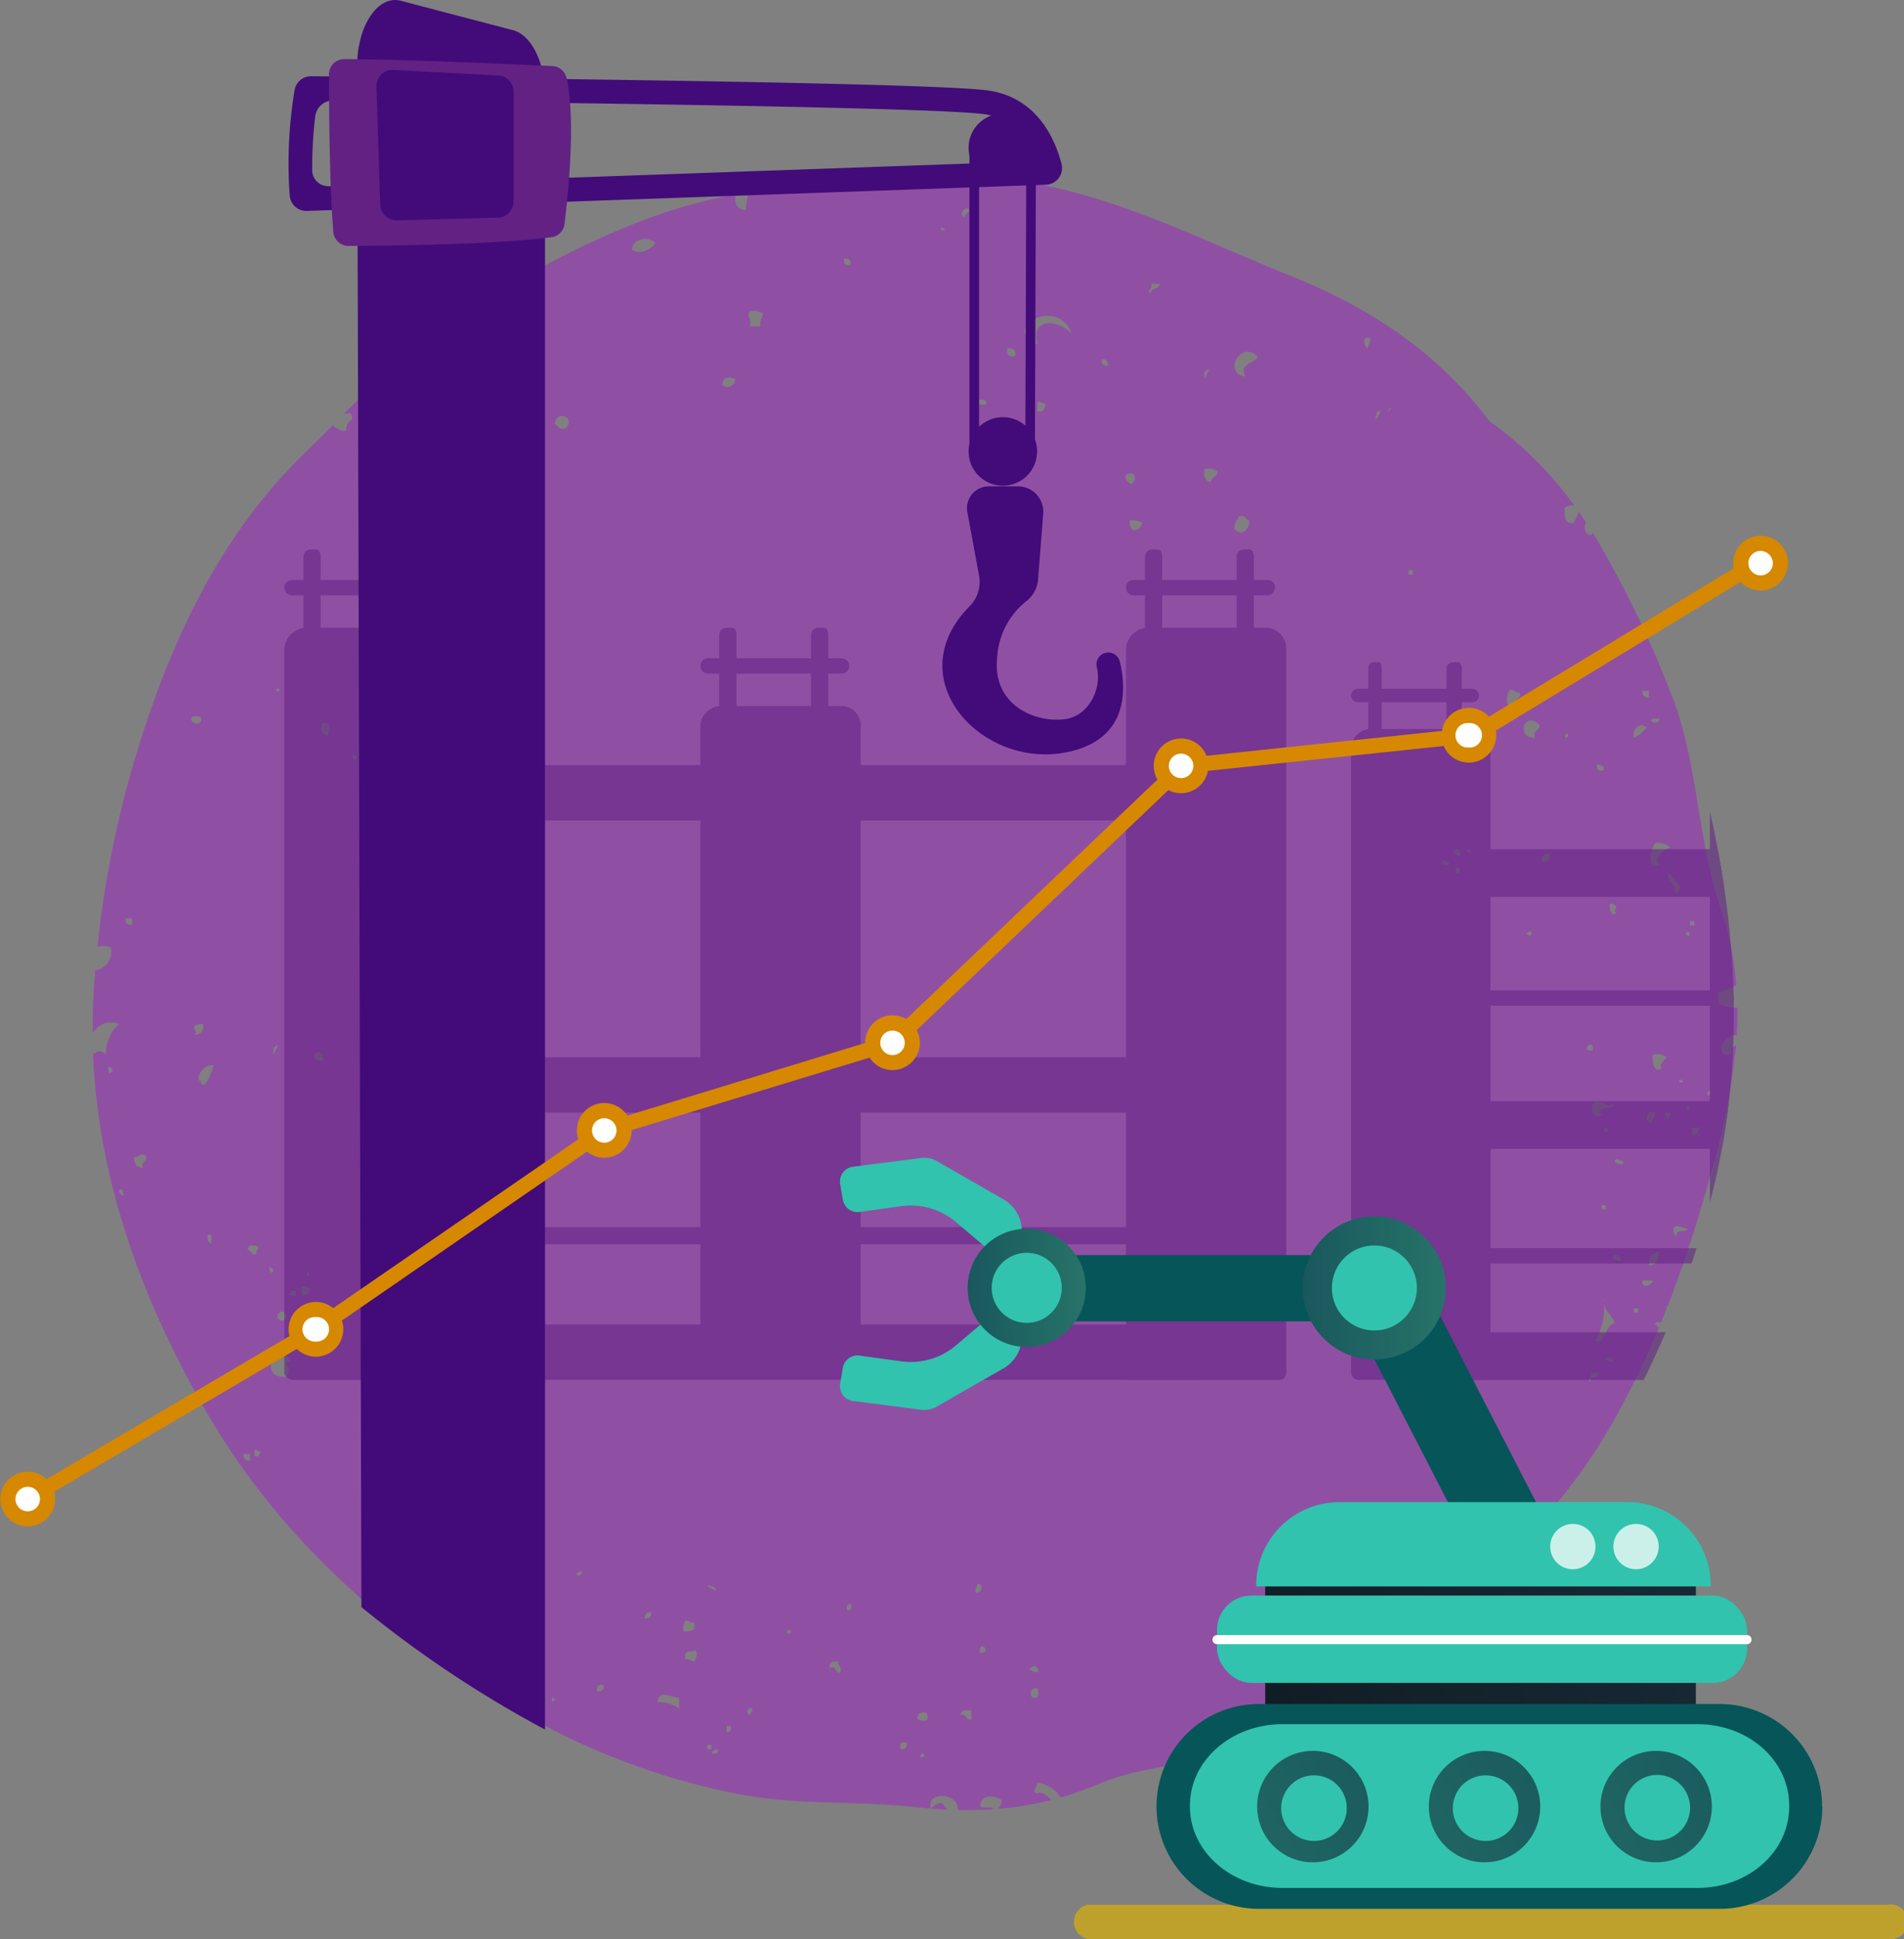 <svg xmlns="http://www.w3.org/2000/svg" xmlns:xlink="http://www.w3.org/1999/xlink" width="217.79" height="221.71" viewBox="0 0 217.79 221.71">
  <rect x="0" y="0" width="217.79" height="221.71" fill="#808080" stroke="none"/>
  <defs>
    <style>
      .cls-1 {
        fill: none;
      }

      .cls-2 {
        fill: #8f50a4;
      }

      .cls-3 {
        fill: #d8b009;
        opacity: 0.7;
      }

      .cls-4 {
        opacity: 0.57;
      }

      .cls-5 {
        clip-path: url(#clip-path);
      }

      .cls-6 {
        fill: #632184;
      }

      .cls-7, .cls-8 {
        fill: #420b79;
      }

      .cls-19, .cls-8 {
        opacity: 0.75;
      }

      .cls-9 {
        fill: #d68800;
      }

      .cls-10, .cls-19 {
        fill: #fff;
      }

      .cls-11 {
        fill: #065559;
      }

      .cls-12 {
        fill: url(#linear-gradient);
      }

      .cls-13 {
        fill: #31c3ad;
      }

      .cls-14 {
        fill: url(#linear-gradient-2);
      }

      .cls-15 {
        fill: url(#linear-gradient-3);
      }

      .cls-16 {
        fill: url(#linear-gradient-4);
      }

      .cls-17 {
        fill: url(#linear-gradient-5);
      }

      .cls-18 {
        fill: url(#linear-gradient-6);
      }
    </style>
    <clipPath id="clip-path">
      <path class="cls-1" d="M11.58,114c-2.27-12.74,2.4-24.55,7-36,3.23-7.94,9.93-14.41,13.77-22.18,4.85-9.83,13.23-15.42,22-20.43A125.69,125.69,0,0,1,80,23.81a66.38,66.38,0,0,1,30-2.39c9.21,1.51,18.62,2.44,27.52,5.07,5.7,1.68,10.34,6.69,16,8.94,7,2.8,12.11,7.3,16.68,13,4.37,5.45,9.89,10.09,13.61,15.91a80.54,80.54,0,0,1,9.8,20.74c4.94,17.16,6.63,34.85,2,52.32C191.23,153.8,183.74,169,171,180.48a117.27,117.27,0,0,1-26.17,17.7c-10.76,5.37-21.94,9.09-33.94,9.09-9.56,0-19.54.26-28.59-2.26-10-2.79-20.24-5.92-29.07-12.42-10.2-7.5-20-15.38-26.41-26.29-4.54-7.71-7.42-16.39-11-24.67C12.08,132.85,10.18,123.74,11.58,114Z"/>
    </clipPath>
    <linearGradient id="linear-gradient" x1="149.03" y1="147.26" x2="165.39" y2="147.26" gradientTransform="translate(150.18 -68.03) rotate(45)" gradientUnits="userSpaceOnUse">
      <stop offset="0" stop-color="#19585d"/>
      <stop offset="1" stop-color="#277369"/>
    </linearGradient>
    <linearGradient id="linear-gradient-2" x1="110.68" y1="147.26" x2="124.19" y2="147.26" gradientTransform="translate(138.53 -39.91) rotate(45)" xlink:href="#linear-gradient"/>
    <linearGradient id="linear-gradient-3" x1="219.09" y1="160.29" x2="53.8" y2="257.35" gradientUnits="userSpaceOnUse">
      <stop offset="0" stop-color="#1d3240"/>
      <stop offset="1"/>
    </linearGradient>
    <linearGradient id="linear-gradient-4" x1="162.03" y1="199.6" x2="122.62" y2="222.75" gradientTransform="matrix(1, 0, 0, 1, 0, 0)" xlink:href="#linear-gradient"/>
    <linearGradient id="linear-gradient-5" x1="181.67" y1="199.6" x2="142.26" y2="222.75" gradientTransform="matrix(1, 0, 0, 1, 0, 0)" xlink:href="#linear-gradient"/>
    <linearGradient id="linear-gradient-6" x1="201.3" y1="199.6" x2="161.89" y2="222.75" gradientTransform="matrix(1, 0, 0, 1, 0, 0)" xlink:href="#linear-gradient"/>
  </defs>
  <title>icon1</title>
  <g id="Слой_2" data-name="Слой 2">
    <g id="Layer_1" data-name="Layer 1">
      <g>
        <path class="cls-1" d="M79.4,186.28v-.74c-.46.06-.54-.27-1-.24a1.55,1.55,0,0,0-.25,1.22A1.62,1.62,0,0,0,79.4,186.28Z"/>
        <path class="cls-1" d="M75.22,194.62a3.92,3.92,0,0,1,2.46.74v-1.23C76.54,194.05,75.49,193.14,75.22,194.62Z"/>
        <path class="cls-1" d="M79.4,188.73c-.12.29-1.29-.29-1,1,.46-.05.54.28,1,.25C79.54,189.81,80,188.8,79.4,188.73Z"/>
        <path class="cls-1" d="M72.28,28.54c1,.68,2.25-.11,2.7-.74C74.12,27,72.38,27.26,72.28,28.54Z"/>
        <path class="cls-1" d="M83.09,197.32v.74c.44,0,.58-.25.49-.74Z"/>
        <path class="cls-1" d="M82.59,44a.88.88,0,0,0,1.47-.74C83.32,43,82.64,43.1,82.59,44Z"/>
        <path class="cls-1" d="M81.37,199.53h-.49V200h.49Z"/>
        <path class="cls-1" d="M81.37,200.51c.39,0,.85,0,.74-.49A.68.68,0,0,0,81.37,200.51Z"/>
        <path class="cls-1" d="M63.45,48.47c.46.1.44.7,1.22.49C66,47.8,63.6,46.72,63.45,48.47Z"/>
        <path class="cls-1" d="M63.16,194.13c-.23,1,.74.05,0,0Z"/>
        <path class="cls-1" d="M81.62,181.37s-.2,0-.25,0C79.9,180.82,82.87,182.63,81.62,181.37Z"/>
        <path class="cls-1" d="M68.08,199.78Z"/>
        <path class="cls-1" d="M68.33,193.39c.54.05.78-.19.74-.73C68.43,192.51,68.18,192.76,68.33,193.39Z"/>
        <path class="cls-1" d="M66.61,179.65c-1.29,0-.26,1,0,0Z"/>
        <path class="cls-1" d="M73.74,185.05c.54,0,.78-.2.74-.74C73.94,184.27,73.7,184.52,73.74,185.05Z"/>
        <path class="cls-1" d="M97.31,30.26c0-.53-.2-.78-.73-.73C96.43,30.16,96.68,30.41,97.31,30.26Z"/>
        <path class="cls-1" d="M107.62,26.33c1,.23,0-.74,0,0Z"/>
        <path class="cls-1" d="M105,196.59c.85.35,1.44.2,1-.74C105.33,195.78,104.91,195.94,105,196.59Z"/>
        <path class="cls-1" d="M105.48,200.51c-.81.77.87.42,0,0Z"/>
        <path class="cls-1" d="M110.32,24.85c0-.49.67-.31.49-1C110.19,23.61,109.72,24.7,110.32,24.85Z"/>
        <path class="cls-1" d="M109.66,196.34Z"/>
        <path class="cls-1" d="M111.87,181.12c-.08.34-.35.47-.24,1C112.34,182.17,112.57,181.15,111.87,181.12Z"/>
        <path class="cls-1" d="M109.9,196.1c.76-.19.48.67,1.23.49v-1C110.52,195.57,109.94,195.56,109.9,196.1Z"/>
        <path class="cls-1" d="M85.8,196.1c0-.32.31-.35.24-.74C85.44,195,85.32,196.19,85.8,196.1Z"/>
        <path class="cls-1" d="M103,200c.53,0,.78-.2.73-.73C103.12,199.14,102.87,199.38,103,200Z"/>
        <path class="cls-1" d="M90.23,186.28c-.81.77.86.41,0,0Z"/>
        <path class="cls-1" d="M112.12,189c1.58.13-.22-1.66,0,0Z"/>
        <path class="cls-1" d="M97.57,185.37l-.21.42Z"/>
        <path class="cls-1" d="M94.65,182.84c-.16.16.11-.1,0,0Z"/>
        <path class="cls-1" d="M97.11,183.33c0,.15,0,.29-.24.25v.49C97.47,184.45,97.59,183.24,97.11,183.33Z"/>
        <path class="cls-1" d="M50.37,182.6c.54,0,.79-.2.74-.74C50.47,181.71,50.23,182,50.37,182.6Z"/>
        <path class="cls-1" d="M95.88,190c-.64-.07-1,.09-1,.74.93-.36.47.67,1.23.49C96.33,190.49,95.78,190.55,95.88,190Z"/>
        <path class="cls-1" d="M85.78,35.58c-.44.42.22.83,0,1.73H87c-.18-.75.25-.9.24-1.48A2.1,2.1,0,0,0,85.78,35.58Z"/>
        <path class="cls-1" d="M31.79,150.31v.49c.15,0,.29,0,.24.25h.49c0-.15,0-.3.25-.25v-.49c-.15,0-.29,0-.25-.25H32C32,150.21,32,150.35,31.79,150.31Z"/>
        <path class="cls-1" d="M31.54,79c1,.23.05-.74,0,0Z"/>
        <path class="cls-1" d="M12.4,122c-.2,1.49,1.12.16,0,0Z"/>
        <path class="cls-1" d="M198.18,120.59c-.47-.43-.08-.82.4-1.11,0-.34,0-.69.07-1C197.24,118,195.76,121.22,198.18,120.59Z"/>
        <path class="cls-1" d="M31.3,119.81s0,.19,0,.24C30.75,121.52,32.55,118.55,31.3,119.81Z"/>
        <path class="cls-1" d="M43.81,165.32c1,.23,0-.74,0,0Z"/>
        <path class="cls-1" d="M15.1,105.78v-.73h-.74C14.32,105.58,14.56,105.83,15.1,105.78Z"/>
        <path class="cls-1" d="M13.63,136a.68.68,0,0,0,.49.74C14.09,136.39,14.15,135.93,13.63,136Z"/>
        <path class="cls-1" d="M12.67,108.34a2.2,2.2,0,0,0-1.52-.08c-.1.9-.18,1.79-.25,2.68A2.13,2.13,0,0,0,12.67,108.34Z"/>
        <path class="cls-1" d="M85.32,24c0-.68.29-1.37.26-2l-.18,0c-.42.06-.84.14-1.26.22C84,23,84.15,24,85.32,24Z"/>
        <path class="cls-1" d="M118.6,203.86c.15.44-.72,1,0,1.23.6-.24,1.15.19,1.64.76l1.09-.3A3.63,3.63,0,0,0,118.6,203.86Z"/>
        <path class="cls-1" d="M39.61,49.23c-.17-1.21,1.13-.94.49-2h-.72l-1.27,1.27a.88.88,0,0,0,0,.21C38.65,48.88,38.84,49.35,39.61,49.23Z"/>
        <path class="cls-1" d="M182,61.21l.21-.3c-.25-.41-.53-.8-.8-1.2C181.18,60.33,181.27,61.11,182,61.21Z"/>
        <path class="cls-1" d="M23,82.17c0-.37-.59-.23-1-.25C21.45,82.83,23.22,83,23,82.17Z"/>
        <path class="cls-1" d="M112.12,206.56c.51.35,1.2-.13,1.54.32l.48,0a1.42,1.42,0,0,0,.44-1C113.77,205.23,112.17,205.14,112.12,206.56Z"/>
        <path class="cls-1" d="M106.48,206.8h.08a1.39,1.39,0,0,1,1.17-.64c.23.24.44.49.65.75l1.17,0C109.73,205,105.93,204.7,106.48,206.8Z"/>
        <path class="cls-1" d="M16.57,132.1c-.69-.2-.63.35-1.23.25-.06.8.3,1.18,1,1.23C16.05,132.63,17.19,132.71,16.57,132.1Z"/>
        <path class="cls-1" d="M36.94,82.66a.91.91,0,0,0,.49,1.48C37.81,83.76,37.87,82.45,36.94,82.66Z"/>
        <path class="cls-1" d="M33,148.09a1.16,1.16,0,0,1,.73.25v-.74h-.49C33.26,147.85,33.06,147.9,33,148.09Z"/>
        <path class="cls-1" d="M35,145.63c.61,1,.36-.81,0,0Z"/>
        <path class="cls-1" d="M36.21,120.3c0,.15,0,.29-.25.24-.07.65.34.81,1,.74C37,120.64,36.85,120.22,36.21,120.3Z"/>
        <path class="cls-1" d="M42.59,140.47V141h.73C43.35,140.52,43.08,140.38,42.59,140.47Z"/>
        <path class="cls-1" d="M41.11,134.07c.77.7,1.5-.13,1.72-.74C42.12,132.69,41.38,133.52,41.11,134.07Z"/>
        <path class="cls-1" d="M40.87,86.6c-1-.87-.58.79,0,0Z"/>
        <path class="cls-1" d="M28.6,167v-.73h-.74C27.82,166.84,28.06,167.08,28.6,167Z"/>
        <path class="cls-1" d="M22.71,123.49c.38,0,.19.63.73.5a5.79,5.79,0,0,0,1-2.22A1.69,1.69,0,0,0,22.71,123.49Z"/>
        <path class="cls-1" d="M23.69,141.21c-.07.56.06.92.49,1C24.12,141.75,24.43,141,23.69,141.21Z"/>
        <path class="cls-1" d="M33.26,155.72c-1.37-3-4.16,2-.49,1.72C33.55,156,32.12,155.85,33.26,155.72Z"/>
        <path class="cls-1" d="M23.2,117.1a1.32,1.32,0,0,0-1,.25c0,.67.41.49,0,1C22.91,118.28,23.26,117.9,23.2,117.1Z"/>
        <path class="cls-1" d="M29.33,143.42a1.17,1.17,0,0,1,.25-.74c-.31-.33-1.2-.38-1.23.25C28.84,142.93,28.66,143.6,29.33,143.42Z"/>
        <path class="cls-1" d="M30.81,144.9c0,1.29,1,.25,0,0Z"/>
        <path class="cls-1" d="M29.09,166.54h.49c0-.24.2-.29.24-.49-.31,0-.33-.31-.73-.24Z"/>
        <path class="cls-1" d="M34.49,147.11v1c.78.22.77-.37,1-.73C35.14,147.28,35,147,34.49,147.11Z"/>
        <path class="cls-1" d="M188.61,79.71V79h-.74C187.83,79.51,188.07,79.75,188.61,79.71Z"/>
        <path class="cls-1" d="M191.55,102.09c1.47-.13-.11-1.91-.73-2.21C190.53,101.15,191.8,100.86,191.55,102.09Z"/>
        <path class="cls-1" d="M190.82,90.78c.16.16-.11-.1,0,0Z"/>
        <path class="cls-1" d="M184.68,132.84c.15.07.95.61,1,0C185.51,132.77,184.72,132.23,184.68,132.84Z"/>
        <path class="cls-1" d="M188.85,128.41c.11-.46.53-.61.49-1.22C188.28,126.81,188,128.31,188.85,128.41Z"/>
        <path class="cls-1" d="M184.44,143.91c.33.08.47.35,1,.25C185.48,143.44,184.47,143.21,184.44,143.91Z"/>
        <path class="cls-1" d="M189.84,98.89c-.8-.89.51-1.76,1.22-2a1.87,1.87,0,0,0-1.72-.5C188.65,97.28,188.37,99.53,189.84,98.89Z"/>
        <path class="cls-1" d="M189.84,82.17c-.37,0-.91-.09-1,.24C189.18,82.73,189.77,82.74,189.84,82.17Z"/>
        <path class="cls-1" d="M192,123.74c1,.24.05-.74,0,0Z"/>
        <path class="cls-1" d="M184,128.91h-.5v.49h.5Z"/>
        <path class="cls-1" d="M182.47,142.93c-.1-.11.16.16,0,0Z"/>
        <path class="cls-1" d="M182.47,153.26c1.14.63,1.1-1.78,2.21-2-.24-.9-1-1.25-1.23-2.21A6.83,6.83,0,0,1,182.47,153.26Z"/>
        <path class="cls-1" d="M183.45,148.59c.75.67-.67-.75,0,0Z"/>
        <path class="cls-1" d="M111.55,46a1.62,1.62,0,0,0,1.23.24C113.15,45.51,111.5,45.6,111.55,46Z"/>
        <path class="cls-1" d="M183.7,155.47c.15,0,.29,0,.25.25h.49C184.82,155.12,183.6,155,183.7,155.47Z"/>
        <path class="cls-1" d="M182,157c.24.46-.73.82,0,1-.36-.94,1.1-.05.74-1Z"/>
        <path class="cls-1" d="M186.89,84.38a4.5,4.5,0,0,0,1.47-1.23C187.62,82.53,186.63,83.23,186.89,84.38Z"/>
        <path class="cls-1" d="M193.76,105.29h-.49v.49h.49Z"/>
        <path class="cls-1" d="M192.78,106.77c.77.8.41-.87,0,0Z"/>
        <path class="cls-1" d="M193.52,129.89c.69,0,.61-.69,1-1h-1Z"/>
        <path class="cls-1" d="M192.78,126.69c.77.81.41-.87,0,0Z"/>
        <path class="cls-1" d="M195.23,125c.36.82.62-1,0,0Z"/>
        <path class="cls-1" d="M196.52,113.52v1.23a5,5,0,0,0,2.22.49c0-.86-.06-1.72-.13-2.59A10.08,10.08,0,0,1,196.52,113.52Z"/>
        <path class="cls-1" d="M191.06,138c-.2,1.45.14-1,0,0Z"/>
        <path class="cls-1" d="M189.1,146.37h-1.23C187.78,147.51,188.92,146.94,189.1,146.37Z"/>
        <path class="cls-1" d="M191.55,140.22c-.31.29-.1.93.25,1.23-.29-1,1-.44,1.23-1C192.45,140.47,192.3,140,191.55,140.22Z"/>
        <path class="cls-1" d="M188.61,144.65c1,.13,1-.83,1.23-1.48C188.81,143.05,188.66,143.8,188.61,144.65Z"/>
        <path class="cls-1" d="M183.7,137.76h-.49v.49h.49Z"/>
        <path class="cls-1" d="M190.57,120.79a2.11,2.11,0,0,0-1.47-.25c-.26.93.25,2.35,1,1.48C189.52,121.82,190.5,121.16,190.57,120.79Z"/>
        <path class="cls-1" d="M186.89,150.06h.49v-.49h-.49Z"/>
        <path class="cls-1" d="M190.33,127.43c.32,0,.22.43.49.49,0-.31.31-.34.24-.73C190.77,127.22,190.37,127.14,190.33,127.43Z"/>
        <path class="cls-1" d="M182.23,120.05c.13-1.58-1.66.22,0,0Z"/>
        <path class="cls-1" d="M131.67,33.46c0-.63,1-.35,1-1h-1C132,33,131,33.4,131.67,33.46Z"/>
        <path class="cls-1" d="M129.22,59.54c-.07,1.56,1.15,1.21,1.47.24A2.06,2.06,0,0,0,129.22,59.54Z"/>
        <path class="cls-1" d="M126,41.09c0,.53.2.78.73.74C126.81,41.29,126.56,41,126,41.09Z"/>
        <path class="cls-1" d="M128.73,54.37c0,.62.37.77.73,1C130.24,54.68,129.73,53.69,128.73,54.37Z"/>
        <path class="cls-1" d="M141.73,59c-.14.52-.6.71-.49,1.48.85.82,1.57.14,1.72-1C142.49,59.43,142.52,58.83,141.73,59Z"/>
        <path class="cls-1" d="M137.81,42.56s0,.2,0,.25C137.26,44.28,139.06,41.31,137.81,42.56Z"/>
        <path class="cls-1" d="M137.81,53.63c-.15.89.09,1.39.73,1.48,0-.66.78-.54.74-1.23A2.06,2.06,0,0,0,137.81,53.63Z"/>
        <path class="cls-1" d="M118.66,46v1c.79.22.77-.38,1-.74C119.31,46.18,119.18,45.9,118.66,46Z"/>
        <path class="cls-1" d="M115.48,53.14c.76.8.41-.87,0,0Z"/>
        <path class="cls-1" d="M115.23,39.86c-.19.86.64,1.1,1,.73C116.28,40,115.87,39.79,115.23,39.86Z"/>
        <path class="cls-1" d="M115.81,197.08c-.16.16.1-.11,0,0Z"/>
        <path class="cls-1" d="M118.76,191.19c.1-.92-.74-.76-1-.25C118.11,191,118.25,191.29,118.76,191.19Z"/>
        <path class="cls-1" d="M142.47,43.05c-.8-1.36.88-1.52,1.47-2.21C142.09,38.74,139.78,42.61,142.47,43.05Z"/>
        <path class="cls-1" d="M118.66,39.37c-.83-3.13,2.42-2.83,3.93-1.24C120.91,33.72,114.38,37.59,118.66,39.37Z"/>
        <path class="cls-1" d="M118.51,194.13c.37,0,.23-.59.25-1C117.86,192.63,117.65,194.4,118.51,194.13Z"/>
        <path class="cls-1" d="M166.52,99.14c-.2,1.49,1.13.17,0,0Z"/>
        <path class="cls-1" d="M175.6,84.38c-.34-1,.53-.78.49-1.47C174.4,81.18,173.25,84.42,175.6,84.38Z"/>
        <path class="cls-1" d="M176.34,98.4c.42.45,1-.07,1-.73C176.68,97.6,176.26,97.76,176.34,98.4Z"/>
        <path class="cls-1" d="M156.7,38.63c-1-.12-.63.87-.24,1.23C156.36,39.27,156.91,39.32,156.7,38.63Z"/>
        <path class="cls-1" d="M179,84.14c.35.81.61-1,0,0Z"/>
        <path class="cls-1" d="M172.66,79c-.34.41-.57,2.2.49,2-.26-1.08.83-.81.73-1.72C173.29,79.32,173.35,78.77,172.66,79Z"/>
        <path class="cls-1" d="M183.45,88.07c.17-.66-.5-.47-.73-.74C182.57,88,182.82,88.22,183.45,88.07Z"/>
        <path class="cls-1" d="M184.93,104.31c-.42-.1,0-.32,0-.74-.32,0-.34-.32-.74-.25C183.94,104,184.57,105,184.93,104.31Z"/>
        <path class="cls-1" d="M174.62,106.77c.83.74.74-.91,0,0Z"/>
        <path class="cls-1" d="M158.91,46.75c-.59.82.83-.6,0,0Z"/>
        <path class="cls-1" d="M167.75,97.42c1,.24.05-.74,0,0Z"/>
        <path class="cls-1" d="M157.44,47.24s0,.2,0,.24C156.89,49,158.7,46,157.44,47.24Z"/>
        <path class="cls-1" d="M161.12,65.69h.49v-.5h-.49Z"/>
        <path class="cls-1" d="M165.78,98.65c-.31,0-.33-.32-.73-.25C164.67,99,165.88,99.13,165.78,98.65Z"/>
        <path class="cls-1" d="M183.21,127.43c-1.09-1,1.44-.51,1.47-1.23-1.18.44-.88-.34-2.21-.25C181.63,126.24,182.34,128.31,183.21,127.43Z"/>
        <path class="cls-1" d="M166.28,97.17c-.17.67.5.48.73.74C167.16,97.27,166.91,97,166.28,97.17Z"/>
        <path class="cls-2" d="M106.5,206.91s0-.07.06-.1h-.08S106.49,206.87,106.5,206.91Z"/>
        <path class="cls-2" d="M196.52,113.52a10.08,10.08,0,0,0,2.09-.87,35.67,35.67,0,0,0-1.76-8.65c-2.78-8.21-2.62-17.52-6-25.42a119,119,0,0,0-8.66-17.67l-.21.3c-.75-.1-.84-.88-.59-1.5-.27-.41-.53-.82-.81-1.22a4.26,4.26,0,0,1-.6,1.29c-1.08.18-1-.82-1-1.72a1.39,1.39,0,0,1,1.09-.25,41,41,0,0,0-9.68-9.63c-5.94-7.91-13.71-13-22.59-16.57-8.36-3.34-16.54-7.44-25.2-9.69C110.47,18.77,98,20.09,85.58,22c0,.62-.31,1.31-.26,2C84.15,24,84,23,84.14,22.23c-10.31,1.83-19.38,6.65-28.08,11.56-6.12,3.45-11.52,8.38-16.68,13.47h.72c.64,1-.66.76-.49,2-.77.12-1-.35-1.47-.49a.88.88,0,0,1,0-.21L34.24,52.4c-8.48,8.49-13.75,19-17.57,30.43a118.55,118.55,0,0,0-5.52,25.43,2.2,2.2,0,0,1,1.52.08,2.13,2.13,0,0,1-1.77,2.6c-.08,1-.16,1.94-.21,2.91-.07,1.45-.09,2.88-.08,4.31a2.35,2.35,0,0,1,3-1.06,4.4,4.4,0,0,0-1.48,3.44c-.7-.56-1-.31-1.49,0,.62,14.62,5.7,28.4,13.1,41.12,9.09,15.63,22.79,26.94,38.42,35.58A80.81,80.81,0,0,0,83.77,205c6.75,1.48,13.93.86,20.88,1.63l1.83.17c-.55-2.1,3.25-1.79,3.07.16,1.38,0,2.75,0,4.11-.08-.34-.45-1,0-1.54-.32,0-1.42,1.65-1.33,2.46-.73a1.42,1.42,0,0,1-.44,1,36.74,36.74,0,0,0,6.1-1c-.49-.57-1-1-1.64-.76-.72-.21.15-.79,0-1.23a3.63,3.63,0,0,1,2.73,1.69,35.87,35.87,0,0,0,4.31-1.53c5.57-2.38,12.4-2.12,17.62-5,8.15-4.43,15.46-10.43,23-15.88a66.36,66.36,0,0,0,19.53-22.91,92.62,92.62,0,0,0,4-8.49h-.22c0-.2-.09-.23-.25-.24-.06-.31.41-.37.66-.22.23-.56.46-1.14.68-1.71a.18.18,0,0,0-.11,0,.25.25,0,0,1,.2-.19,153.85,153.85,0,0,0,5-15.38,80.68,80.68,0,0,0,2.84-14.52c-.48.29-.87.68-.4,1.11-2.42.63-.94-2.62.47-2.15.07-1.06.1-2.13.09-3.2a5,5,0,0,1-2.22-.49ZM12.4,122c1.12.16-.2,1.49,0,0Zm20.12,28c0,.21.1.23.25.25v.49c-.21-.05-.23.1-.25.25H32c0-.21-.09-.24-.24-.25v-.49c.21,0,.23-.1.24-.25ZM31.54,79c.05-.74,1,.23,0,0Zm-.24,40.84c1.25-1.26-.55,1.71,0,.24C31.32,120,31.26,119.84,31.3,119.81ZM13.63,136c.52-.11.46.35.49.74A.68.68,0,0,1,13.63,136Zm1.47-30.26c-.54,0-.78-.2-.74-.73h.74Zm1.23,27.8c-.69-.05-1-.43-1-1.23.6.1.54-.45,1.23-.25C17.19,132.71,16.05,132.63,16.33,133.58ZM22,81.92c.39,0,.94-.12,1,.25C23.22,83,21.45,82.83,22,81.92Zm.25,35.43a1.32,1.32,0,0,1,1-.25c.06.8-.29,1.18-1,1.23C22.63,117.84,22.19,118,22.22,117.35Zm2,24.84c-.43-.06-.56-.42-.49-1C24.43,141,24.12,141.75,24.18,142.19ZM23.44,124c-.54.13-.35-.47-.73-.5a1.69,1.69,0,0,1,1.72-1.72A5.79,5.79,0,0,1,23.44,124Zm5.16,43c-.54.05-.78-.19-.74-.73h.74Zm-.25-24.1c0-.63.92-.58,1.23-.25a1.17,1.17,0,0,0-.25.74C28.66,143.6,28.84,142.93,28.35,142.93Zm1.23,23.61h-.49v-.73c.4-.07.42.23.73.24C29.78,166.25,29.58,166.3,29.58,166.54Zm1.23-21.64c1,.25,0,1.29,0,0Zm2,12.54c-3.67.32-.88-4.71.49-1.72C32.12,155.85,33.55,156,32.77,157.44Zm1-9.1a1.16,1.16,0,0,0-.73-.25c0-.19.24-.24.24-.49h.49ZM35,145.63c.36-.81.61,1,0,0Zm-.49,2.46v-1c.51-.1.65.17,1,.25C35.26,147.72,35.27,148.31,34.49,148.09Zm2.45-26.81c-.64.07-1-.09-1-.74.21,0,.23-.09.25-.24C36.85,120.22,37,120.64,36.94,121.28Zm.49-37.14a.91.91,0,0,1-.49-1.48C37.87,82.45,37.81,83.76,37.43,84.14Zm3.44,2.46c-.58.79-1-.87,0,0Zm.24,47.47c.27-.55,1-1.38,1.72-.74C42.61,133.94,41.88,134.77,41.11,134.07ZM42.59,141v-.49c.49-.09.76.05.73.49Zm1.22,24.36c0-.74,1,.23,0,0Zm6.56,17.28c-.14-.64.1-.89.74-.74C51.16,182.4,50.91,182.64,50.37,182.6Zm31-1.23s.21,0,.25,0C82.87,182.63,79.9,180.82,81.37,181.37ZM63.16,194.13c.74.05-.23,1,0,0ZM64.67,49c-.78.21-.76-.39-1.22-.49C63.6,46.72,66,47.8,64.67,49Zm1.94,130.69c-.26,1-1.29,0,0,0Zm1.47,20.13Zm.25-6.39c-.15-.63.1-.88.74-.73C69.11,193.2,68.87,193.44,68.33,193.39Zm5.41-8.34c0-.53.2-.78.74-.74C74.52,184.85,74.28,185.1,73.74,185.05ZM72.28,28.54c.1-1.28,1.84-1.57,2.7-.74C74.53,28.43,73.26,29.22,72.28,28.54Zm5.4,166.82a3.92,3.92,0,0,0-2.46-.74c.27-1.48,1.32-.57,2.46-.49Zm.74-10.06c.44,0,.52.3,1,.24v.74a1.62,1.62,0,0,1-1.23.24A1.55,1.55,0,0,1,78.42,185.3Zm1,4.66c-.44,0-.52-.3-1-.25-.31-1.27.86-.69,1-1C80,188.8,79.54,189.81,79.4,190Zm1.48,9.57h.49V200h-.49Zm.49,1a.68.68,0,0,1,.74-.49C82.22,200.55,81.76,200.49,81.37,200.51Zm1.72-2.45v-.74h.49C83.67,197.81,83.53,198.09,83.09,198.06Zm-.5-154c0-.94.73-1.09,1.47-.74A.88.88,0,0,1,82.59,44ZM85.8,196.1c-.48.09-.36-1.12.24-.74C86.11,195.75,85.81,195.78,85.8,196.1ZM87,37.31H85.78c.22-.9-.44-1.31,0-1.73a2.1,2.1,0,0,1,1.47.25C87.26,36.41,86.83,36.56,87,37.31Zm3.22,149c.86.41-.81.77,0,0Zm4.42-3.44Zm1.48,8.35c-.76.18-.3-.85-1.23-.49-.07-.65.34-.81,1-.74C95.78,190.55,96.33,190.49,96.13,191.19Zm.45-161.66c.53-.05.78.2.73.73C96.68,30.41,96.43,30.16,96.58,29.53Zm.29,154.54v-.49c.21,0,.23-.1.24-.25C97.59,183.24,97.47,184.45,96.87,184.07Zm.49,1.72.21-.42ZM103,200c-.15-.64.1-.88.73-.73C103.8,199.82,103.55,200.07,103,200Zm2.46.49c.87.42-.81.77,0,0Zm-.5-3.92c-.07-.65.35-.81,1-.74C106.42,196.79,105.83,196.94,105,196.59Zm2.64-170.26c0-.74,1,.23,0,0Zm3.19-2.46c.18.67-.49.49-.49,1C109.72,24.7,110.19,23.61,110.81,23.87Zm-1.15,172.47Zm1.47.25c-.75.18-.47-.68-1.23-.49,0-.54.62-.53,1.23-.5Zm.5-14.48c-.11-.52.16-.65.24-1C112.57,181.15,112.34,182.17,111.63,182.11Zm.49,6.87c-.22-1.66,1.58.13,0,0Zm.66-142.73a1.62,1.62,0,0,1-1.23-.24C111.5,45.6,113.15,45.51,112.78,46.25Zm3,150.83c.1-.11-.16.16,0,0Zm-.33-143.94c.41-.87.76.8,0,0Zm-.25-13.28c.64-.07,1,.09,1,.73C115.87,41,115,40.72,115.23,39.86Zm3.28,154.27c-.86.27-.65-1.5.25-1C118.74,193.54,118.88,194.09,118.51,194.13Zm-.73-3.19c.24-.51,1.08-.67,1,.25C118.25,191.29,118.11,191,117.78,190.94ZM118.66,47V46c.52-.11.65.17,1,.24C119.43,46.61,119.45,47.21,118.66,47Zm0-7.62c-4.28-1.78,2.25-5.65,3.93-1.24C121.08,36.54,117.83,36.24,118.66,39.37ZM126,41.09c.53-.05.78.2.73.74C126.23,41.87,126,41.62,126,41.09Zm2.7,13.28c1-.68,1.51.31.73,1C129.1,55.14,128.69,55,128.73,54.37Zm.49,5.17a2.06,2.06,0,0,1,1.47.24C130.37,60.75,129.15,61.1,129.22,59.54Zm2.45-26.08c-.63-.06.34-.42,0-1h1C132.63,33.11,131.7,32.83,131.67,33.46Zm6.14,9.35c0-.05,0-.21,0-.25C139.06,41.31,137.26,44.28,137.81,42.81Zm.73,12.3c-.64-.09-.88-.59-.73-1.48a2.06,2.06,0,0,1,1.47.25C139.32,54.57,138.54,54.45,138.54,55.11Zm2.7,5.41c-.11-.77.35-1,.49-1.48.79-.21.76.39,1.23.5C142.81,60.66,142.09,61.34,141.24,60.52Zm1.23-17.47c-2.69-.44-.38-4.31,1.47-2.21C143.35,41.53,141.67,41.69,142.47,43.05Zm14-3.19c-.39-.36-.78-1.35.24-1.23C156.91,39.32,156.36,39.27,156.46,39.86Zm1,7.62s0-.21,0-.24C158.7,46,156.89,49,157.44,47.48Zm1.47-.73c.83-.6-.59.82,0,0Zm2.7,18.94h-.49v-.5h.49Zm3.44,32.71c.4-.07.42.24.73.25C165.88,99.13,164.67,99,165.05,98.4Zm1.47.74c1.13.17-.2,1.49,0,0Zm.49-1.23c-.23-.26-.9-.07-.73-.74C166.91,97,167.16,97.27,167,97.91Zm.74-.49c.05-.74,1,.24,0,0Zm5.4-16.48c-1.06.23-.83-1.56-.49-2,.69-.2.63.35,1.22.25C174,80.13,172.89,79.86,173.15,80.94Zm1.47,25.83c.74-.91.83.74,0,0Zm1-22.39c-2.35,0-1.2-3.2.49-1.47C176.13,83.6,175.26,83.39,175.6,84.38Zm.74,14c-.08-.64.34-.8,1-.73C177.3,98.33,176.76,98.85,176.34,98.4ZM179,84.14c.61-1,.35.81,0,0Zm5.15,19.18c.4-.07.42.24.74.25,0,.42-.42.64,0,.74C184.57,105,183.94,104,184.19,103.32Zm-1.47-16c.23.27.9.08.73.74C182.82,88.22,182.57,88,182.72,87.33ZM182.47,126c1.33-.09,1,.69,2.21.25,0,.72-2.56.2-1.47,1.23C182.34,128.31,181.63,126.24,182.47,126Zm.74,12.3v-.49h.49v.49Zm.24,10.34c-.67-.75.75.67,0,0Zm0-19.19v-.49h.5v.49Zm-1,13.53c.16.16-.1-.11,0,0Zm-.24-22.88c-1.66.22.13-1.58,0,0ZM182,157.94c-.73-.17.24-.53,0-1h.74C183.08,157.89,181.62,157,182,157.94Zm2.46-2.22H184c0-.21-.1-.23-.25-.25C183.6,155,184.82,155.12,184.44,155.72Zm-2-2.46a6.83,6.83,0,0,0,1-4.18c.19,1,1,1.31,1.23,2.21C183.57,151.48,183.61,153.89,182.47,153.26Zm2-9.35c0-.7,1-.47,1,.25C184.91,144.26,184.77,144,184.44,143.91Zm.24-11.07c0-.61.83-.07,1,0C185.63,133.45,184.83,132.91,184.68,132.84Zm7.36-9.1c.05-.74,1,.24,0,0Zm-.49-21.65c.25-1.23-1-.94-.73-2.21C191.44,100.18,193,102,191.55,102.09Zm-.73-11.31Zm-1-8.61c-.07.57-.66.56-1,.24C188.93,82.08,189.47,82.21,189.84,82.17Zm-.5,14.26a1.87,1.87,0,0,1,1.72.5c-.71.2-2,1.07-1.22,2C188.37,99.53,188.65,97.28,189.34,96.43Zm0,30.76c0,.61-.38.76-.49,1.22C188,128.31,188.28,126.81,189.34,127.19ZM188.61,79v.74c-.54,0-.78-.2-.74-.74Zm-1.23,71.09h-.49v-.49h.49Zm-.49-65.68c-.26-1.15.73-1.85,1.47-1.23A4.5,4.5,0,0,1,186.89,84.38Zm1,62h1.23C188.92,146.94,187.78,147.51,187.87,146.37Zm.74-1.72c0-.85.2-1.6,1.23-1.48C189.58,143.82,189.64,144.78,188.61,144.65Zm.49-24.11a2.11,2.11,0,0,1,1.47.25c-.07.37-1,1-.49,1.23C189.35,122.89,188.84,121.47,189.1,120.54Zm1.23,6.89c0-.29.44-.21.73-.24.07.39-.23.42-.24.73C190.55,127.86,190.65,127.43,190.33,127.43Zm.73,10.58c.14-1-.2,1.45,0,0Zm.74,3.44c-.35-.3-.56-.94-.25-1.23.75-.18.9.25,1.48.25C192.83,141,191.51,140.42,191.8,141.45Zm1-14.76c.41-.87.77.81,0,0Zm0-19.92c.41-.87.77.8,0,0Zm.49-1.48h.49v.49h-.49Zm.25,24.6v-1h1C194.13,129.2,194.21,129.93,193.52,129.89Zm1.71-4.92c.62-1,.36.82,0,0Z"/>
        <path class="cls-2" d="M106.56,206.81l1.82.11c-.21-.26-.42-.51-.65-.75A1.39,1.39,0,0,0,106.56,206.81Z"/>
      </g>
      <path class="cls-3" d="M215.82,221.71H124.44a2,2,0,0,1,0-3.92h91.38a2,2,0,1,1,0,3.92Z"/>
      <g class="cls-4">
        <g class="cls-5">
          <g>
            <g>
              <g>
                <g>
                  <path class="cls-6" d="M132.42,62.83h-.71a.84.84,0,0,0-.74.86v9.36a.89.89,0,0,0,.74.91h.71c.35,0,.52-.42.52-.91V63.69C132.94,63.2,132.77,62.83,132.42,62.83Z"/>
                  <path class="cls-6" d="M142.9,62.83h-.71a.84.84,0,0,0-.74.86v9.36a.89.89,0,0,0,.74.91h.71c.35,0,.52-.42.52-.91V63.69C143.42,63.2,143.25,62.83,142.9,62.83Z"/>
                </g>
                <path class="cls-6" d="M145.82,67.19a.87.87,0,0,1-.87.88H129.66a.87.87,0,0,1-.87-.88h0a.87.87,0,0,1,.87-.87H145a.87.87,0,0,1,.87.87Z"/>
              </g>
              <path class="cls-6" d="M144.74,71.78H131.4a2.57,2.57,0,0,0-2.61,2.47v83.54h17.57a.81.81,0,0,0,.77-.9V74.25A2.38,2.38,0,0,0,144.74,71.78Z"/>
              <rect class="cls-6" x="41.04" y="87.49" width="96.27" height="6.33"/>
              <rect class="cls-6" x="41.04" y="151.45" width="96.27" height="6.33"/>
              <rect class="cls-6" x="41.04" y="120.89" width="96.27" height="6.33"/>
              <rect class="cls-6" x="42.35" y="140.32" width="93.87" height="1.96"/>
              <g>
                <path class="cls-6" d="M48.47,71.78H35.13a2.57,2.57,0,0,0-2.61,2.47v82.64a1,1,0,0,0,1,.9H50.86V74.25A2.38,2.38,0,0,0,48.47,71.78Z"/>
                <g>
                  <g>
                    <path class="cls-6" d="M36.15,62.83h-.71a.84.84,0,0,0-.73.86v9.36a.89.89,0,0,0,.73.91h.71c.35,0,.52-.42.52-.91V63.69C36.67,63.2,36.5,62.83,36.15,62.83Z"/>
                    <path class="cls-6" d="M46.63,62.83h-.71a.84.84,0,0,0-.73.86v9.36a.89.89,0,0,0,.73.91h.71c.35,0,.52-.42.52-.91V63.69C47.15,63.2,47,62.83,46.63,62.83Z"/>
                  </g>
                  <path class="cls-6" d="M49.55,67.19a.87.87,0,0,1-.87.88H33.4a.88.88,0,0,1-.88-.88h0a.88.88,0,0,1,.88-.87H48.68a.87.87,0,0,1,.87.87Z"/>
                </g>
              </g>
              <g>
                <path class="cls-6" d="M96.06,80.73H82.72a2.43,2.43,0,0,0-2.61,2.12v71a1,1,0,0,0,1,.88H98.45V82.85A2.22,2.22,0,0,0,96.06,80.73Z"/>
                <g>
                  <g>
                    <path class="cls-6" d="M83.74,71.78H83a.84.84,0,0,0-.73.86V82a.89.89,0,0,0,.73.91h.71c.35,0,.52-.42.52-.91V72.64C84.26,72.15,84.09,71.78,83.74,71.78Z"/>
                    <path class="cls-6" d="M94.22,71.78h-.71a.84.84,0,0,0-.74.86V82a.89.89,0,0,0,.74.91h.71c.35,0,.52-.42.52-.91V72.64C94.74,72.15,94.57,71.78,94.22,71.78Z"/>
                  </g>
                  <path class="cls-6" d="M97.14,76.14a.87.87,0,0,1-.87.88H81a.87.87,0,0,1-.88-.88h0a.87.87,0,0,1,.88-.87H96.27a.87.87,0,0,1,.87.87Z"/>
                </g>
              </g>
            </g>
            <g>
              <rect class="cls-6" x="161.97" y="97.1" width="43.66" height="5.46"/>
              <path class="cls-6" d="M162,152.33v5.46H208.9a2.64,2.64,0,0,0,2.62-2.65v-2.81Z"/>
              <rect class="cls-6" x="161.97" y="125.91" width="43.66" height="5.46"/>
              <rect class="cls-6" x="162.41" y="142.72" width="43" height="1.75"/>
              <rect class="cls-6" x="162.41" y="113.25" width="43" height="1.75"/>
              <g>
                <path class="cls-6" d="M168.34,83.35H156.8a2.3,2.3,0,0,0-2.25,2.23V157a.87.87,0,0,0,.85.78h15.09V85.58A2.21,2.21,0,0,0,168.34,83.35Z"/>
                <g>
                  <g>
                    <path class="cls-6" d="M157.69,75.71h-.62a.67.67,0,0,0-.56.74v8.09c0,.42.26.77.56.77h.62c.3,0,.35-.35.35-.77V76.45C158,76,158,75.71,157.69,75.71Z"/>
                    <path class="cls-6" d="M166.74,75.71h-.61a.75.75,0,0,0-.67.74v8.09a.78.78,0,0,0,.67.77h.61c.3,0,.47-.35.47-.77V76.45C167.21,76,167,75.71,166.74,75.71Z"/>
                  </g>
                  <rect class="cls-6" x="154.55" y="78.76" width="14.63" height="1.53" rx="0.75"/>
                </g>
              </g>
              <g>
                <path class="cls-6" d="M209.47,91.21H197.94c-1.2,0-2.35.77-2.35,1.8v61.37c0,.35.53.79.94.79h15V93A1.88,1.88,0,0,0,209.47,91.21Z"/>
                <g>
                  <g>
                    <path class="cls-6" d="M198.82,83.35h-.61a.85.85,0,0,0-.66.84v8.08c0,.43.36.9.66.9h.61c.3,0,.48-.47.48-.9V84.19C199.3,83.76,199.12,83.35,198.82,83.35Z"/>
                    <path class="cls-6" d="M207.88,83.35h-.62c-.3,0-.54.41-.54.84v8.08c0,.43.24.9.54.9h.62c.3,0,.37-.47.37-.9V84.19C208.25,83.76,208.18,83.35,207.88,83.35Z"/>
                  </g>
                  <rect class="cls-6" x="195.59" y="86.4" width="14.63" height="1.53" rx="0.75"/>
                </g>
              </g>
            </g>
          </g>
        </g>
      </g>
      <g>
        <path class="cls-7" d="M62.34,197.76V10.84c0-3.69-1.55-6.83-3.66-7.39L45.85.09c-2.62-.69-5,2.86-5,7.47l.49,176.2A129.66,129.66,0,0,0,62.34,197.76Z"/>
        <g>
          <path class="cls-7" d="M121.42,18.73c-.76-2.93-2.88-7.7-8.6-8.41-7.6-.94-66.63-1.51-77.23-1.6a1.9,1.9,0,0,0-1.9,1.62,51.43,51.43,0,0,0-.55,12.07,1.92,1.92,0,0,0,2,1.71l84.54-3A1.91,1.91,0,0,0,121.42,18.73Zm-4.28-.25L37.62,21.29a1.84,1.84,0,0,1-1.91-1.8,51.11,51.11,0,0,1,.34-6.15,2.1,2.1,0,0,1,2.11-1.86c31.38.29,68.73.86,74.32,1.56a6.83,6.83,0,0,1,5.46,4.1A.93.93,0,0,1,117.14,18.48Z"/>
          <path class="cls-6" d="M37.63,8.53c0,3.85.07,13.17.5,18a1.74,1.74,0,0,0,1.74,1.59c4.45,0,17.24-.18,23.23-1a1.73,1.73,0,0,0,1.47-1.51c.41-3.28,1.33-12,.23-16.7a1.73,1.73,0,0,0-1.61-1.36c-4.07-.19-17.33-.78-23.82-.79A1.74,1.74,0,0,0,37.63,8.53Z"/>
          <path class="cls-7" d="M43.06,9.92l.43,13.48a1.86,1.86,0,0,0,1.89,1.79l11.56-.3A1.86,1.86,0,0,0,58.74,23V10.47A1.84,1.84,0,0,0,57,8.63L45,8A1.84,1.84,0,0,0,43.06,9.92Z"/>
          <rect class="cls-7" x="110.89" y="17.47" width="1.1" height="33.41"/>
          <rect class="cls-7" x="101.01" y="33.46" width="33.74" height="1.1" transform="translate(83.47 151.77) rotate(-89.8)"/>
          <g>
            <circle class="cls-7" cx="114.71" cy="51.62" r="3.92"/>
            <path class="cls-8" d="M117,51.62a2.33,2.33,0,1,1-2.32-2.33A2.32,2.32,0,0,1,117,51.62Z"/>
            <path class="cls-7" d="M112,65.87l-1.35-7.32a2.49,2.49,0,0,1,2.45-2.94h3.34a2.9,2.9,0,0,1,2.89,3.12l-.59,7.53a3.49,3.49,0,0,1-1.38,2.51,8.88,8.88,0,0,0-3.3,6.42c-.59,5.68,4.75,7.59,8,7,2.56-.48,4-3.57,3.4-5.89a1.36,1.36,0,0,1,1.31-1.69h0a1.35,1.35,0,0,1,1.31,1c.64,2.56,1.48,9.18-6.55,10.49-9.51,1.54-18.74-8.6-10.61-16.79A3.93,3.93,0,0,0,112,65.87Z"/>
          </g>
          <circle class="cls-7" cx="114.71" cy="16.9" r="3.92"/>
          <path class="cls-8" d="M117,16.9a2.33,2.33,0,1,1-2.32-2.33A2.32,2.32,0,0,1,117,16.9Z"/>
        </g>
      </g>
      <g>
        <path class="cls-9" d="M3.15,172.27a.87.87,0,0,1-.44-1.61l32.95-19.39,33-22.73a.88.88,0,0,1,.24-.11l32.77-10L134.7,86.94a.83.83,0,0,1,.5-.23l33-3.48,32.31-19.58a.87.87,0,0,1,.9,1.48L169,84.81a.77.77,0,0,1-.36.12L135.68,88.4l-33,31.46a.94.94,0,0,1-.35.2l-32.84,10L36.62,152.71l-.06,0-33,19.41A.88.88,0,0,1,3.15,172.27Z"/>
        <g>
          <path class="cls-10" d="M.87,171.41a2.29,2.29,0,1,1,2.28,2.26A2.28,2.28,0,0,1,.87,171.41Z"/>
          <path class="cls-9" d="M3.15,174.53a3.13,3.13,0,1,1,3.15-3.12A3.14,3.14,0,0,1,3.15,174.53Zm0-4.52a1.4,1.4,0,1,0,1.42,1.4A1.41,1.41,0,0,0,3.15,170Z"/>
        </g>
        <g>
          <path class="cls-10" d="M66.81,129.26a2.29,2.29,0,1,1,2.29,2.26A2.27,2.27,0,0,1,66.81,129.26Z"/>
          <path class="cls-9" d="M69.1,132.38a3.13,3.13,0,1,1,3.15-3.12A3.14,3.14,0,0,1,69.1,132.38Zm0-4.52a1.4,1.4,0,1,0,1.42,1.4A1.41,1.41,0,0,0,69.1,127.86Z"/>
        </g>
        <g>
          <path class="cls-10" d="M132.79,87.57a2.29,2.29,0,1,1,2.29,2.26A2.27,2.27,0,0,1,132.79,87.57Z"/>
          <path class="cls-9" d="M135.08,90.7a3.13,3.13,0,1,1,3.15-3.13A3.15,3.15,0,0,1,135.08,90.7Zm0-4.53a1.4,1.4,0,1,0,1.42,1.4A1.41,1.41,0,0,0,135.08,86.17Z"/>
        </g>
        <g>
          <path class="cls-10" d="M199.09,64.39a2.29,2.29,0,1,1,2.28,2.26A2.27,2.27,0,0,1,199.09,64.39Z"/>
          <path class="cls-9" d="M201.37,67.52a3.13,3.13,0,1,1,3.15-3.13A3.15,3.15,0,0,1,201.37,67.52Zm0-4.53a1.4,1.4,0,1,0,1.42,1.4A1.41,1.41,0,0,0,201.37,63Z"/>
        </g>
        <g>
          <path class="cls-10" d="M33.84,152a2.29,2.29,0,1,1,2.28,2.26A2.27,2.27,0,0,1,33.84,152Z"/>
          <path class="cls-9" d="M36.12,155.13A3.13,3.13,0,1,1,39.27,152,3.15,3.15,0,0,1,36.12,155.13Zm0-4.53a1.4,1.4,0,1,0,0,2.79,1.4,1.4,0,1,0,0-2.79Z"/>
        </g>
        <g>
          <path class="cls-10" d="M99.79,119.24a2.29,2.29,0,1,1,2.28,2.26A2.28,2.28,0,0,1,99.79,119.24Z"/>
          <path class="cls-9" d="M102.07,122.36a3.13,3.13,0,1,1,3.15-3.12A3.14,3.14,0,0,1,102.07,122.36Zm0-4.52a1.4,1.4,0,1,0,1.42,1.4A1.41,1.41,0,0,0,102.07,117.84Z"/>
        </g>
        <g>
          <path class="cls-10" d="M165.73,84.07A2.29,2.29,0,1,1,168,86.34,2.28,2.28,0,0,1,165.73,84.07Z"/>
          <path class="cls-9" d="M168,87.2a3.13,3.13,0,1,1,3.15-3.13A3.14,3.14,0,0,1,168,87.2Zm0-4.52a1.4,1.4,0,1,0,0,2.79,1.4,1.4,0,1,0,0-2.79Z"/>
        </g>
      </g>
      <g>
        <rect class="cls-11" x="159.73" y="141.87" width="8.96" height="34.7" transform="translate(-54.67 92.83) rotate(-27.24)"/>
        <rect class="cls-11" x="114.41" y="143.51" width="39.27" height="7.58"/>
        <g>
          <circle class="cls-12" cx="157.21" cy="147.26" r="8.18" transform="translate(-58.09 154.3) rotate(-45)"/>
          <path class="cls-13" d="M162.07,147.26a4.86,4.86,0,1,1-4.86-4.85A4.86,4.86,0,0,1,162.07,147.26Z"/>
        </g>
        <g>
          <g>
            <path class="cls-13" d="M114.77,137.13l-7.61-4.37a2.87,2.87,0,0,0-1.81-.35l-7.79,1a1.69,1.69,0,0,0-1.15.67,1.76,1.76,0,0,0-.31,1.3l.31,1.8a1.71,1.71,0,0,0,1.91,1.4l4.79-.67a8,8,0,0,1,6.22,1.81l6.63,5.63.82-3.72A4.17,4.17,0,0,0,114.77,137.13Z"/>
            <path class="cls-13" d="M114.77,156.47l-7.61,4.36a2.87,2.87,0,0,1-1.81.36l-7.79-1a1.7,1.7,0,0,1-1.15-.68,1.75,1.75,0,0,1-.31-1.29l.31-1.81A1.7,1.7,0,0,1,98.32,155l4.79.66a8,8,0,0,0,6.22-1.81l6.63-5.62.82,3.72A4.18,4.18,0,0,1,114.77,156.47Z"/>
          </g>
          <g>
            <circle class="cls-14" cx="117.44" cy="147.26" r="6.76" transform="translate(-69.73 126.17) rotate(-45)"/>
            <circle class="cls-13" cx="117.44" cy="147.26" r="4.01" transform="translate(-69.73 126.17) rotate(-45)"/>
          </g>
        </g>
        <rect class="cls-15" x="144.72" y="178.65" width="49.26" height="21.7"/>
        <g>
          <path class="cls-11" d="M208.45,206.55a11.72,11.72,0,0,1-11.72,11.71H144a11.71,11.71,0,0,1-11.71-11.71h0A11.71,11.71,0,0,1,144,194.84h52.7a11.72,11.72,0,0,1,11.72,11.71Z"/>
          <path class="cls-13" d="M204.66,206.58c0,5.13-4.64,9.29-10.48,9.29H146.67c-5.83,0-10.56-4.16-10.56-9.29v-.14c0-5.13,4.73-9.29,10.56-9.29h47.51c5.84,0,10.48,4.16,10.48,9.29Z"/>
          <g>
            <g>
              <circle class="cls-16" cx="150.17" cy="206.57" r="6.37"/>
              <path class="cls-13" d="M154.05,206.79A3.75,3.75,0,1,1,150.4,203,3.74,3.74,0,0,1,154.05,206.79Z"/>
            </g>
            <g>
              <circle class="cls-17" cx="169.81" cy="206.57" r="6.37"/>
              <path class="cls-13" d="M173.68,206.79A3.75,3.75,0,1,1,170,203,3.74,3.74,0,0,1,173.68,206.79Z"/>
            </g>
            <g>
              <circle class="cls-18" cx="189.44" cy="206.57" r="6.37"/>
              <path class="cls-13" d="M193.32,206.79a3.75,3.75,0,1,1-3.65-3.84A3.76,3.76,0,0,1,193.32,206.79Z"/>
            </g>
          </g>
        </g>
        <rect class="cls-13" x="139.21" y="182.44" width="60.63" height="9.99" rx="3.93"/>
        <path class="cls-13" d="M186.06,171.76H153.33a9.53,9.53,0,0,0-9.64,9.64h52A9.53,9.53,0,0,0,186.06,171.76Z"/>
        <path class="cls-10" d="M199.83,188H139.21a.52.52,0,0,1-.52-.52.52.52,0,0,1,.52-.52h60.62a.52.52,0,0,1,.52.52A.52.52,0,0,1,199.83,188Z"/>
        <g>
          <path class="cls-19" d="M182.5,176.83a2.59,2.59,0,1,1-2.59-2.58A2.58,2.58,0,0,1,182.5,176.83Z"/>
          <path class="cls-19" d="M189.73,176.83a2.59,2.59,0,1,1-2.58-2.58A2.58,2.58,0,0,1,189.73,176.83Z"/>
        </g>
      </g>
    </g>
  </g>
</svg>
